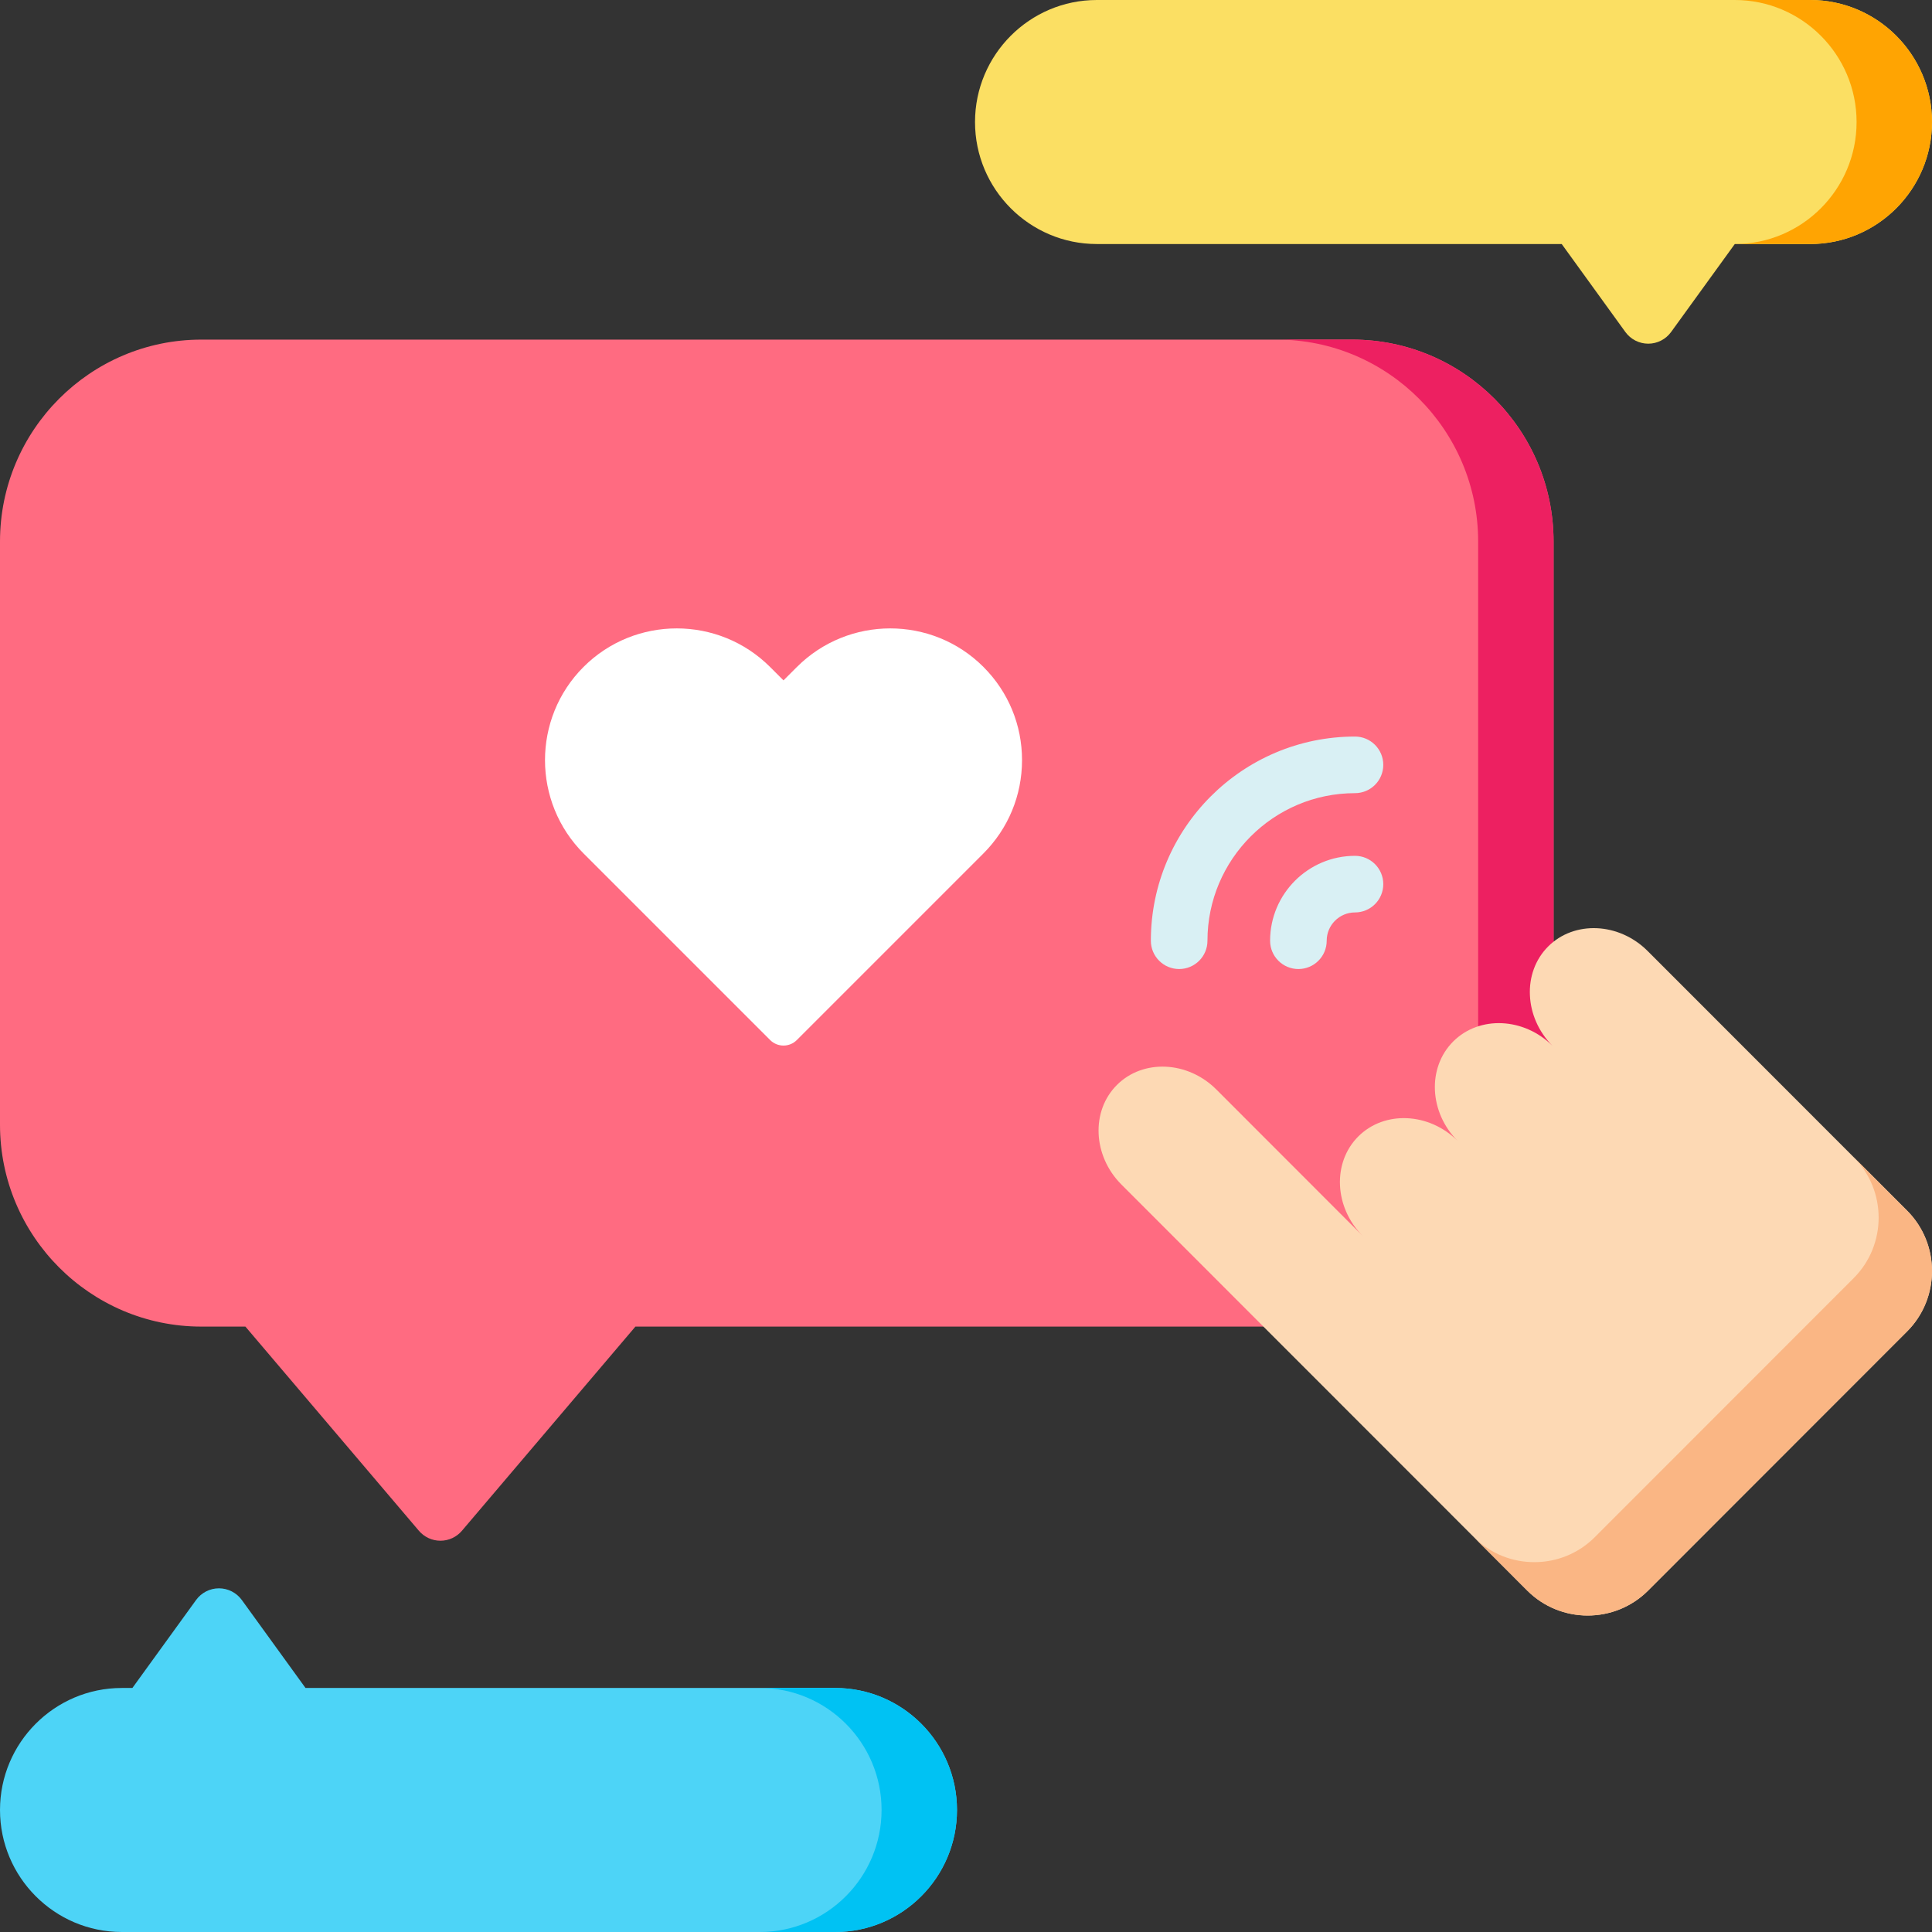 <svg id="Layer_1" enable-background="new 0 0 512 512" height="512" viewBox="0 0 512 512" width="512" xmlns="http://www.w3.org/2000/svg"><rect x="0" y="0" width="512" height="512" fill="#333333" stroke="none"/><g><g><g><path d="m411.711 143.5v154.56c0 29.5-23.933 53.5-53.343 53.5h-189.976l-45.968 54.1c-1.419 1.68-3.508 2.65-5.706 2.65s-4.287-.97-5.716-2.65l-45.968-54.1h-11.681c-29.419 0-53.353-24-53.353-53.5v-154.56c0-29.5 23.933-53.5 53.353-53.5h305.016c29.408 0 53.342 24 53.342 53.5z" fill="#ff6b81"/><path d="m411.711 143.5v154.56c0 29.5-23.933 53.5-53.343 53.5h-19.986c29.409 0 53.343-24 53.343-53.5v-154.56c0-29.5-23.933-53.5-53.343-53.5h19.986c29.409 0 53.343 24 53.343 53.5z" fill="#ed2061"/></g><path d="m253.612 479.66c0 17.83-14.48 32.34-32.277 32.34h-189.058c-17.797 0-32.277-14.51-32.277-32.34s14.48-32.33 32.277-32.33h2.808l16.868-23.3c1.409-1.95 3.667-3.11 6.066-3.11 2.408 0 4.667 1.16 6.076 3.11l16.868 23.3h140.371c17.798 0 32.278 14.5 32.278 32.33z" fill="#4dd4f7"/><path d="m512 32.34c0 17.83-14.48 32.33-32.277 32.33h-19.986l-16.868 23.3c-1.409 1.95-3.667 3.11-6.066 3.11-2.408 0-4.667-1.16-6.076-3.11l-16.858-23.3h-123.203c-17.797 0-32.277-14.5-32.277-32.33s14.48-32.34 32.277-32.34h189.057c17.797 0 32.277 14.51 32.277 32.34z" fill="#fbdf63"/><path d="m512 32.34c0 17.83-14.48 32.33-32.277 32.33h-19.986c17.797 0 32.277-14.5 32.277-32.33s-14.48-32.34-32.277-32.34h19.986c17.797 0 32.277 14.51 32.277 32.34z" fill="#ffa402"/><path d="m253.612 479.66c0 17.83-14.48 32.34-32.277 32.34h-19.986c17.797 0 32.277-14.51 32.277-32.34s-14.48-32.33-32.277-32.33h19.986c17.797 0 32.277 14.5 32.277 32.33z" fill="#00c2f3"/></g><path d="m260.622 176.744c-13.626-13.627-35.811-13.613-49.455.031l-3.534 3.533-3.534-3.533c-13.645-13.646-35.83-13.657-49.456-.031s-13.612 35.812.032 49.455l49.422 49.422c.938.938 2.209 1.465 3.536 1.465s2.598-.526 3.536-1.465l49.422-49.422c6.608-6.608 10.252-15.391 10.259-24.73.006-9.343-3.625-18.123-10.228-24.725z" fill="#fff"/><g fill="#d9f0f4"><path d="m359.084 226.805c-12.404 0-22.495 10.094-22.495 22.5 0 4.143 3.357 7.5 7.5 7.5s7.5-3.357 7.5-7.5c0-4.136 3.362-7.5 7.495-7.5 4.143 0 7.5-3.357 7.5-7.5s-3.357-7.5-7.5-7.5z"/><path d="m366.584 202.695c0-4.143-3.357-7.5-7.5-7.5-29.827 0-54.094 24.273-54.094 54.109 0 4.143 3.357 7.5 7.5 7.5s7.5-3.357 7.5-7.5c0-21.565 17.537-39.109 39.094-39.109 4.143 0 7.5-3.357 7.5-7.5z"/></g><g><path d="m436.76 421.526c-8.811 8.811-23.207 8.811-32.018 0l-13.994-14.008-93.571-93.614c-7.573-7.587-8.11-19.453-1.188-26.375 6.923-6.923 18.774-6.385 26.354 1.195l38.799 38.827c-7.573-7.587-8.111-19.452-1.188-26.375s18.774-6.385 26.354 1.195c-7.58-7.58-8.118-19.445-1.195-26.368 6.916-6.916 18.767-6.392 26.34 1.181-3.776-3.79-5.798-8.641-6.01-13.421-.226-4.78 1.379-9.482 4.837-12.94 6.915-6.915 18.774-6.385 26.354 1.195l54.638 54.666 14.121 14.135c8.811 8.811 8.811 23.221 0 32.032z" fill="#fdd9b4"/><path d="m436.76 421.526c-8.811 8.811-23.207 8.811-32.018 0l-13.994-14.008c8.818 8.676 23.108 8.627 31.869-.134l68.632-68.674c8.811-8.811 8.811-23.221 0-32.032l.021.007 14.121 14.135c8.811 8.811 8.811 23.221 0 32.032z" fill="#fab684"/></g></g></svg>